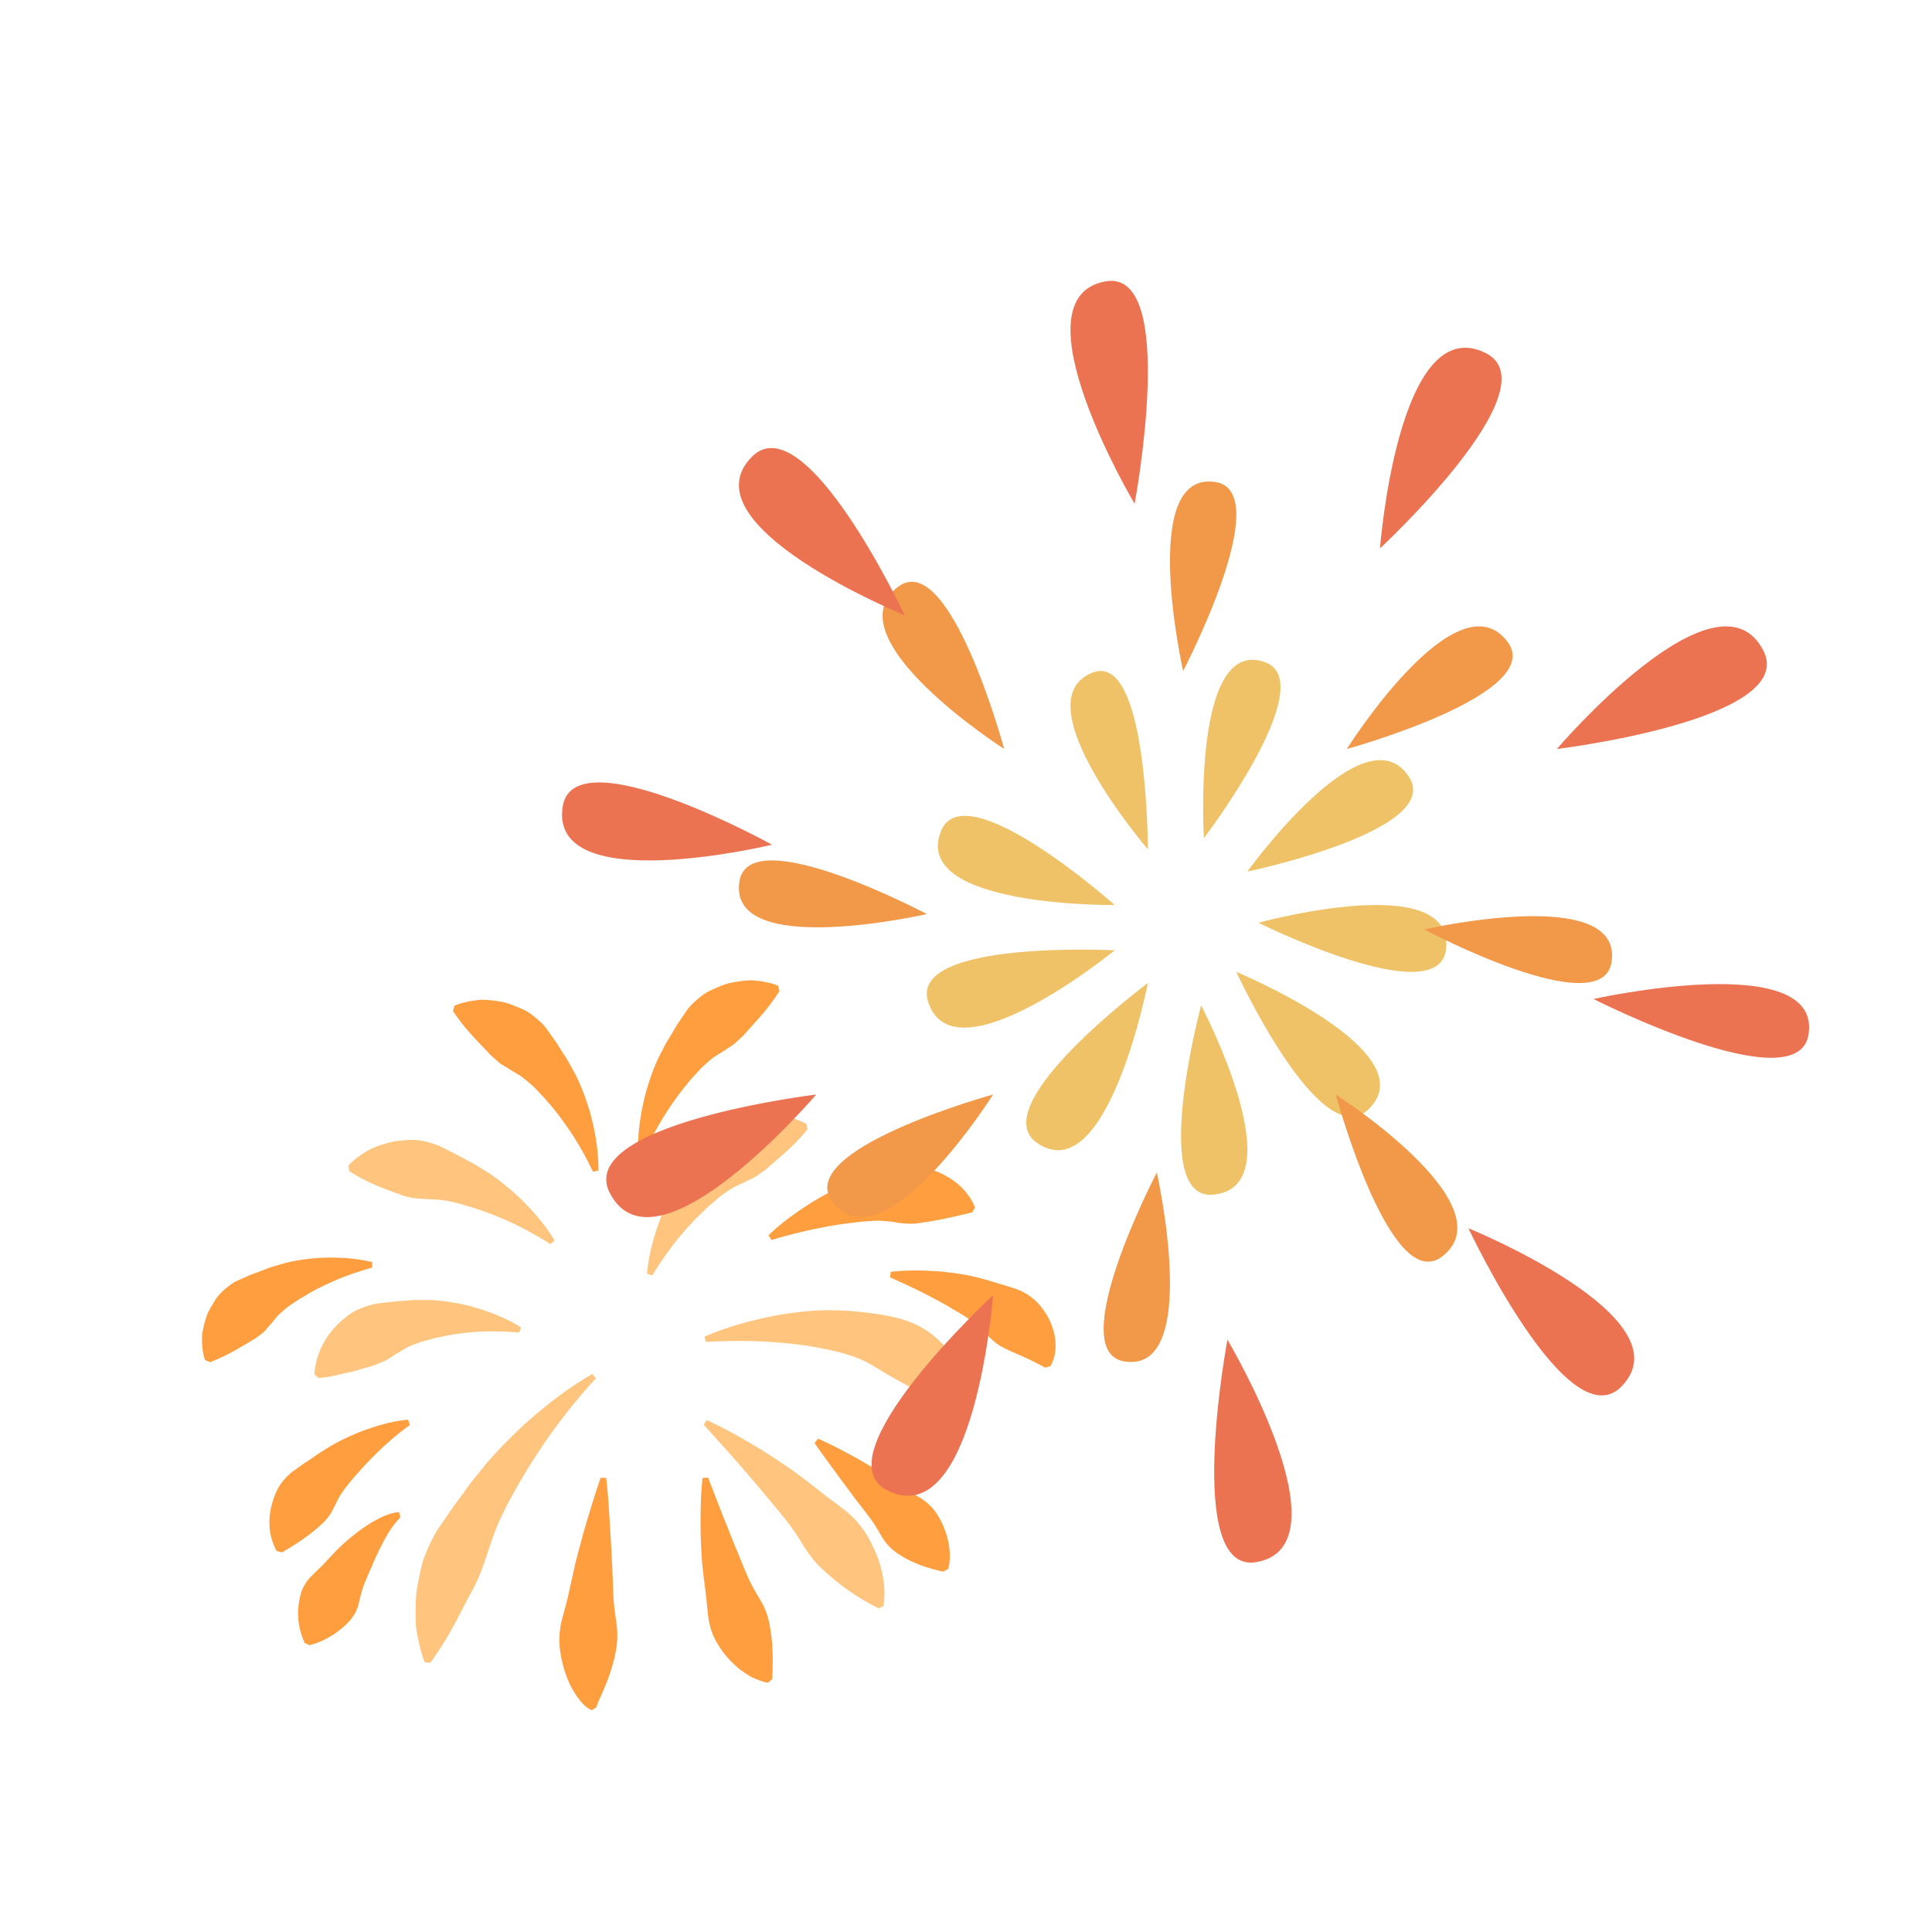 <?xml version="1.0" standalone="no"?><!DOCTYPE svg PUBLIC "-//W3C//DTD SVG 1.1//EN" "http://www.w3.org/Graphics/SVG/1.1/DTD/svg11.dtd"><svg t="1737613165890" class="icon" viewBox="0 0 1024 1024" version="1.1" xmlns="http://www.w3.org/2000/svg" p-id="21299" xmlns:xlink="http://www.w3.org/1999/xlink" width="200" height="200"><path d="M199.92 805.29c-3.56 1.82-6.75 4.06-9.97 6.35-3.06 2.39-6.08 4.88-8.92 7.49-2.84 2.66-5.34 5.47-8.02 8.26-2.46 2.86-5.5 5.44-8.21 8.21-2.62 2.8-4.65 6.03-5.55 9.75-1.8 7.45-2.13 15.54 2.18 25.42l2.67 1.23c5.39-1.43 9.19-3.48 12.63-5.67 3.34-2.24 6.24-4.59 8.55-7.23 2.33-2.66 3.98-5.54 4.78-8.99 0.8-3.44 1.61-6.87 2.83-10.12 1.32-3.11 2.54-6.39 4.02-9.42 1.28-3.22 2.71-6.31 4.23-9.38 2.96-6.07 6.44-12.39 11.06-16.92l-0.73-2.85c-4.45 0.44-7.96 2.05-11.55 3.87z" fill="#FF9E3E" p-id="21300"></path><path d="M226.34 710.38c2.13-0.56 4.27-1.28 6.49-1.6 4.4-1.08 8.94-1.78 13.58-2.3 9.27-1.07 18.98-1.09 28.71-0.19l1.05-2.73c-8.76-5.49-18.45-9.09-28.66-11.72-5.13-1.14-10.37-2.08-15.74-2.57-2.68-0.31-5.38-0.21-8.11-0.25l-4.1-0.01-4.11 0.34c-5.52 0.31-11.13 0.96-16.88 1.79-5.53 1.39-11.1 3.34-15.47 7.21-9.12 7.03-15.58 17.54-16.5 30.05l2.19 1.96c3.37-0.2 6.09-0.78 8.78-1.27 2.55-0.63 4.96-1.26 7.39-1.7a59.4 59.4 0 0 0 6.63-1.82c2.08-0.66 4.24-1.08 6.19-1.77 1.94-0.71 3.77-1.54 5.66-2.28 1.85-0.81 3.54-1.97 5.29-3.14 3.57-2.15 7.22-4.7 11.37-6.02l3.07-1.16 3.17-0.82zM314.01 728.22c-13.39 7.66-25.5 17.2-37.01 27.59-5.61 5.33-11.13 10.83-16.37 16.63-2.68 2.85-5.01 5.99-7.51 9.03-2.52 3.02-4.92 6.14-7.15 9.39-2.26 3.23-4.78 6.32-7.02 9.62l-6.8 9.93c-2.16 3.39-3.93 7.02-5.54 10.69-0.8 1.85-1.54 3.72-2.22 5.6-0.63 1.91-1.06 3.9-1.53 5.86-0.85 3.96-1.65 7.92-2.2 11.92-0.27 4.08-0.43 8.16-0.35 12.23 0.05 2.04 0.07 4.06 0.27 6.09 0.29 2.05 0.66 4.11 1.07 6.14 0.93 4.09 1.82 8.1 3.47 12.07l2.93 0.31c10.21-13.79 15.72-26.5 22.57-38.96 6.7-12.22 8.99-26.46 15.53-39.35 1.48-3.28 3.13-6.46 4.92-9.59 1.77-3.13 3.38-6.39 5.36-9.42 3.6-6.31 7.56-12.46 11.69-18.54a304.301 304.301 0 0 1 27.67-34.87l-1.78-2.37zM212.88 633.42c8.13 3.12 17.32 1.3 26.31 3.53 2.24 0.43 4.47 0.98 6.66 1.69 2.19 0.7 4.48 1.21 6.64 2.08 4.48 1.4 8.9 3.1 13.31 4.97 8.84 3.72 17.55 8.37 25.93 13.72l2.19-1.96c-5.39-8.95-12.32-16.74-20.01-24.01-3.94-3.49-8.04-6.89-12.39-10.04-2.14-1.62-4.51-2.9-6.79-4.36-2.28-1.48-4.65-2.8-7.09-4.02-4.79-2.65-9.74-5.2-14.86-7.69-5.24-2.01-10.77-3.56-16.5-3.08-2.85 0.19-5.67 0.35-8.48 0.92-2.81 0.7-5.58 1.51-8.28 2.55-2.71 0.9-5.31 2.49-7.81 4.11-2.48 1.79-4.89 3.53-7.06 5.98l0.45 2.9c10.9 6.97 19.36 9.54 27.78 12.71z" fill="#FFC47D" p-id="21301"></path><path d="M264.55 563.19c1.61 1.35 3.59 2.22 5.38 3.46l5.72 3.44c1.88 1.24 3.54 2.76 5.29 4.21 1.78 1.43 3.28 3.14 4.88 4.79 1.62 1.64 3.21 3.33 4.64 5.17 3.17 3.47 6.06 7.27 8.85 11.19 5.64 7.83 10.65 16.47 14.95 25.53l2.9-0.52c0.13-10.55-1.7-20.92-4.53-31.25-1.55-5.1-3.31-10.22-5.52-15.22-1.07-2.52-2.34-4.94-3.69-7.35-1.34-2.41-2.59-4.9-4.21-7.19l-4.54-7.18-5.05-7.08c-1.7-2.39-3.98-4.27-6.2-6.15-2.24-1.87-4.69-3.48-7.46-4.59-2.73-1.16-5.45-2.27-8.27-3.09-2.94-0.6-5.88-1.07-8.85-1.3-1.49-0.09-2.93-0.25-4.45-0.13l-4.56 0.58c-3.05 0.62-6.01 1.23-8.99 2.59l-0.73 2.84c7.31 10.81 13.78 16.5 19.68 23.05 1.62 1.39 3.12 2.88 4.76 4.2zM325.09 845.5l-0.6-15.35-0.82-15.47c-0.72-10.43-1.1-20.59-2.39-31.42h-2.94c-3.28 9.61-6.42 19.82-9.29 29.81l-4.03 15.17-3.39 15.33c-1.05 5.14-2.61 10.26-3.92 15.47-1.25 5.21-1.59 10.53-0.82 15.94 0.75 5.4 2.16 10.87 4.53 16.34 1.18 2.74 2.72 5.44 4.55 8.13 2.02 2.57 4.1 5.43 7.71 7.01l2.45-1.63c0.85-2.82 2.01-5.15 3.11-7.59 0.95-2.37 2.09-4.8 2.95-7.18 1.77-4.78 3.18-9.59 4.13-14.45 0.97-4.86 1.14-9.81 0.48-14.84-0.71-5.05-1.5-10.17-1.71-15.27zM408.9 657.21c9.17-2.71 18.36-5.02 27.46-6.7 4.51-0.95 9.06-1.61 13.53-2.16l6.64-0.85 6.58-0.44c2.18-0.21 4.34 0.05 6.5 0.19 2.16 0.13 4.27 0.4 6.32 0.85 4.16 0.51 7.93 0.79 11.91 0.05 7.95-1.08 15.45-2.64 27.52-5.6l1.43-2.57c-4.76-11.73-15.73-18.33-26.63-21.11-2.74-0.53-5.52-0.85-8.3-0.89-2.79-0.08-5.45 0.56-8.13 1.13-2.68 0.62-5.26 1.46-7.77 2.39-2.5 0.95-5.08 1.55-7.49 2.52l-7.27 2.63-7 3.02c-4.54 2.26-8.98 4.6-13.24 7.19-8.47 5.3-16.48 10.96-23.61 17.86l1.55 2.49zM190.44 759.09a138.38 138.38 0 0 0-12.27 5.68c-3.96 2.19-7.82 4.64-11.64 7.26a135.12 135.12 0 0 1-5.84 3.94l-5.88 4.2c-3.76 3.06-6.9 6.85-8.79 11.47-3.72 9.09-5.11 20.06 0.63 30.44l2.86 0.71c9.99-5.83 15.76-10.18 21.17-15.09 2.58-2.46 4.71-5.2 6.26-8.59l2.55-5.1c0.94-1.67 2.04-3.25 3.14-4.83 2.35-3.05 4.82-6.07 7.53-8.96 2.58-3.02 5.34-5.96 8.26-8.78 5.74-5.79 11.99-11.26 18.83-16.17l-0.94-2.78c-8.98 0.74-17.5 3.41-25.87 6.6zM364.04 574.79c1.39-1.88 2.93-3.61 4.51-5.29 1.57-1.69 3.03-3.44 4.76-4.91 1.71-1.5 3.33-3.05 5.18-4.34l5.63-3.58c1.75-1.28 3.71-2.2 5.29-3.59 1.6-1.36 3.07-2.89 4.65-4.29 5.74-6.7 12.06-12.54 19.1-23.53l-0.8-2.83c-3.02-1.29-5.99-1.83-9.06-2.37l-4.57-0.46c-1.53-0.08-2.96 0.12-4.45 0.24-2.96 0.3-5.89 0.84-8.81 1.51-2.79 0.9-5.49 2.07-8.19 3.29-2.74 1.19-5.15 2.85-7.35 4.77-2.18 1.93-4.4 3.87-6.04 6.3l-4.87 7.2-4.36 7.3c-1.56 2.33-2.75 4.84-4.03 7.29-1.29 2.44-2.51 4.88-3.51 7.43-2.09 5.05-3.72 10.21-5.14 15.35-2.57 10.4-4.15 20.81-3.75 31.35l2.92 0.45c4.08-9.17 8.88-17.92 14.32-25.89 2.7-3.99 5.49-7.85 8.57-11.4z" fill="#FF9E3E" p-id="21302"></path><path d="M497.59 710.37c-5.85-5.66-13.14-9.39-20.6-11.46-7.52-2.01-14.99-2.95-22.22-3.7-7.24-0.75-14.38-0.91-21.41-0.66-7.03 0.41-13.94 1.27-20.74 2.41-13.57 2.53-26.7 6.08-39.21 11.44l0.73 2.84c13.2-0.76 26.39-0.74 39.21 0.39 6.41 0.49 12.74 1.26 18.9 2.42 6.17 1.03 12.18 2.41 17.91 4.21 5.76 1.73 11.03 4.53 15.73 7.54 4.71 3 9.25 5.45 13.83 7.92 4.59 2.48 9.19 5.15 14.09 8.46 4.93 3.33 9.72 7.46 15.94 12.18l2.79-0.93c1.74-7.68 0.97-15.61-1.67-23.13-2.76-7.43-7.41-14.35-13.28-19.93z" fill="#FFC47D" p-id="21303"></path><path d="M558.86 707.3c-1.18-5.54-3.8-10.63-7.13-14.74a29.345 29.345 0 0 0-12.26-9.02c-4.71-1.75-9.44-2.94-13.9-4.37-4.48-1.38-8.94-2.47-13.39-3.41-4.5-0.79-8.97-1.37-13.42-1.81-8.95-0.68-17.77-0.88-26.65 0.14l-0.39 2.91c7.89 3.53 15.63 7.1 22.96 11.06 3.69 1.9 7.3 3.9 10.75 6.04 3.5 2 6.9 4.08 10.08 6.32 3.19 2.21 5.94 5.02 8.43 7.73 2.48 2.7 5.05 4.71 8.03 6.19 6.1 3.15 11.86 4.91 21.93 10.53l2.85-0.71c3.03-5.33 3.21-11.32 2.11-16.86zM502.34 815.82c-1.18-4.59-2.97-8.87-5.25-12.56-2.25-3.79-5.29-6.74-8.92-9.09-3.68-2.27-7.48-4.36-10.92-6.75-3.45-2.4-6.93-4.7-10.42-7l-10.79-6.43c-7.34-4.06-14.67-8.05-22.45-11.45l-1.86 2.27c4.75 6.92 9.73 13.52 14.56 20.18l7.32 9.83c2.49 3.19 4.98 6.38 7.38 9.59 2.45 3.18 4.44 6.78 6.5 10.25 2.05 3.44 4.73 6.25 7.92 8.47 3.27 2.22 6.73 4.13 10.76 5.75 1.9 0.84 4.1 1.5 6.35 2.23 2.3 0.63 4.56 1.36 7.57 1.87l2.53-1.51c0.75-2.86 0.81-5.53 0.79-8.23-0.21-2.5-0.49-5.04-1.07-7.42z" fill="#FF9E3E" p-id="21304"></path><path d="M378.21 637.08c1.76-1.48 3.43-3.04 5.33-4.29 1.88-1.28 3.69-2.62 5.68-3.67l6.03-2.86c1.89-1.06 3.95-1.73 5.69-2.91 1.76-1.15 3.4-2.48 5.15-3.68 6.53-5.93 13.53-10.95 21.88-20.99l-0.45-2.9c-2.83-1.65-5.71-2.56-8.69-3.48l-4.48-1.03c-1.5-0.27-2.95-0.25-4.44-0.31-2.97-0.07-5.95 0.11-8.93 0.42-2.88 0.55-5.7 1.38-8.53 2.26-2.86 0.84-5.46 2.19-7.88 3.83-2.4 1.66-4.85 3.3-6.78 5.51l-5.72 6.55-5.23 6.7c-1.84 2.11-3.33 4.47-4.9 6.73-1.59 2.26-3.09 4.54-4.4 6.94-2.7 4.76-4.95 9.68-7.01 14.6-3.84 10-6.69 20.14-7.61 30.65l2.83 0.81c5.19-8.6 11.03-16.69 17.42-23.93 3.17-3.63 6.41-7.12 9.91-10.26 1.61-1.69 3.35-3.22 5.13-4.69z" fill="#FFC47D" p-id="21305"></path><path d="M409.42 874.09c-0.18-4.79-0.8-9.11-1.59-13.53-0.91-4.28-2.36-8.46-4.76-12.33-2.28-3.99-4.81-7.94-6.59-12.23-1.91-4.21-3.62-8.57-5.37-12.91-1.83-4.34-3.64-8.71-5.34-13.15-3.6-8.82-6.97-17.82-10.52-26.86l-2.92 0.36c-1.03 9.81-1.11 19.56-0.99 29.39 0.15 4.89 0.41 9.79 0.72 14.72 0.52 4.89 1 9.8 1.73 14.72 0.65 4.91 1.08 10 1.62 15.09 0.81 5.08 2.33 9.94 5.21 14.39 2.66 4.45 6.32 8.65 10.54 12.28 2.23 1.81 4.64 3.4 7.13 4.85 2.83 1.29 5.56 2.47 8.71 3.02l2.26-1.88c0.34-3.29 0.26-5.95 0.28-8.5-0.03-2.58 0.08-5.16-0.12-7.43z" fill="#FF9E3E" p-id="21306"></path><path d="M463.95 822.53c-1.24-2.82-2.56-5.66-4.11-8.26-3.11-5.22-7.04-9.84-11.77-13.56-4.67-3.82-9.68-7.14-14.22-10.9-4.63-3.65-9.28-7.23-14.01-10.65-4.83-3.33-9.67-6.58-14.6-9.68-9.95-6.1-19.97-11.93-30.61-16.8l-1.71 2.4c7.73 8.51 15.4 16.95 22.74 25.57 3.75 4.22 7.37 8.55 10.91 12.9 3.66 4.23 7.17 8.55 10.61 12.89 3.38 4.37 6.45 9.06 9.25 13.78 2.98 4.61 6.29 8.74 10.35 12.33 8.09 7.27 16.52 13.71 28.9 19.92l2.63-1.31c1.02-6.92 0.34-13.61-1.31-19.71-0.74-3.15-1.79-6.11-3.05-8.92z" fill="#FFC47D" p-id="21307"></path><path d="M147.04 697.53c1.35-1.41 2.87-2.66 4.37-3.94 1.48-1.33 3.22-2.31 4.86-3.47 1.65-1.18 3.38-2.25 5.18-3.2 3.48-2.23 7.23-4.14 11.08-5.95 7.7-3.7 16.05-6.72 24.68-9.11l0.07-2.93c-9.2-2.24-18.62-2.67-28.24-2.22-4.78 0.37-9.62 0.91-14.44 1.92-2.42 0.47-4.8 1.1-7.17 1.87-2.37 0.76-4.83 1.35-7.14 2.38-2.36 0.93-4.76 1.81-7.23 2.69l-7.25 3.21c-2.46 1.05-4.52 2.79-6.58 4.46-2.03 1.72-3.88 3.64-5.29 5.98-1.45 2.29-2.81 4.6-3.95 7.01-0.93 2.58-1.73 5.18-2.29 7.84-0.26 1.34-0.57 2.63-0.63 4.02 0 1.43-0.02 2.82 0.03 4.22 0.25 2.86 0.52 5.63 1.53 8.53l2.7 1.17c11.36-4.48 17.42-8.86 24.04-12.65 1.42-1.12 2.95-2.11 4.29-3.29 1.39-1.14 2.35-2.74 3.68-4.07l3.7-4.47z" fill="#FF9E3E" p-id="21308"></path><path d="M608.39 450.14s-67.23-78.31-29.53-93.57c29.58-11.97 29.53 93.58 29.53 93.57m29.7-5.9s-6.49-107.04 32.27-93.31c30.43 10.79-32.27 93.31-32.27 93.31m23.02 17.72s62.13-86.44 85.68-50.21c18.5 28.46-85.67 50.21-85.68 50.21m5.87 27.11s104.3-28.63 99.42 14.09c-3.82 33.54-99.42-14.09-99.42-14.09m-11.72 26.05s102.02 42.39 69.91 72.98c-25.21 24.01-69.91-72.98-69.91-72.98m-18.64 17.73s50.44 96.02 6.57 100.34c-34.45 3.4-6.57-100.34-6.57-100.34m-28.23-11.82s-21.42 109.95-58.51 84.9c-29.12-19.66 58.51-84.9 58.51-84.9m-17.57-17.34s-85.22 69.57-98.86 27.4c-10.71-33.11 98.86-27.4 98.86-27.4m0-24.01s-108.12 1.3-92.12-39.09c12.57-31.7 92.11 39.09 92.12 39.09" fill="#F0C267" p-id="21309"></path><path d="M532.23 396.97s-91.49-58.65-56.45-85.8c27.51-21.31 56.45 85.8 56.45 85.8m94.85-41.34s-24.05-106.74 17.21-100.13c32.38 5.18-17.21 100.13-17.21 100.13m86.76 41.34s58.18-92.24 85.1-56.92c21.14 27.74-85.1 56.93-85.1 56.92m41.01 95.65s105.86-24.25 99.3 17.35c-5.14 32.66-99.3-17.35-99.3-17.35m-46.86 87.49s91.48 58.65 56.45 85.8c-27.51 21.32-56.45-85.8-56.45-85.8m-94.85 41.35s24.05 106.75-17.21 100.13c-32.38-5.19 17.21-100.13 17.21-100.13m-86.77-41.35s-58.18 92.24-85.09 56.92c-21.15-27.73 85.09-56.92 85.09-56.92m-35.15-95.63s-105.86 24.24-99.3-17.35c5.14-32.67 99.3 17.35 99.3 17.35" fill="#F19849" p-id="21310"></path><path d="M409.2 447.71s-105.33-58.2-110.99-20.03c-7.22 48.61 110.99 20.03 110.99 20.03zM323.3 632.51c24.63 46.9 109.33-52.4 109.33-52.4s-128.66 15.58-109.33 52.4zM934.49 344.58c-24.63-46.89-109.33 52.4-109.33 52.4v0.01c0-0.01 128.67-15.59 109.33-52.41zM479.5 326.09s-52.8-112.53-81.01-83.97c-35.94 36.36 81.01 83.97 81.01 83.97zM470.41 790c46.34 22.91 55.96-103.56 55.96-103.56S434.04 772.01 470.41 790zM585.99 149.13c-49.47 8.7 15.37 117.88 15.37 117.88s23.48-124.7-15.37-117.88zM787.38 187.09c-46.34-22.91-55.95 103.56-55.95 103.56s92.32-85.57 55.95-103.56zM844.58 529.48s108.15 54.96 113.97 18.92c7.42-45.9-113.97-18.92-113.97-18.92zM650.57 710.07s-23.48 124.71 15.37 117.88c49.48-8.69-15.37-117.88-15.37-117.88zM778.29 651s52.8 112.52 81.01 83.97C895.24 698.6 778.29 651 778.29 651z" fill="#EC7351" p-id="21311"></path></svg>